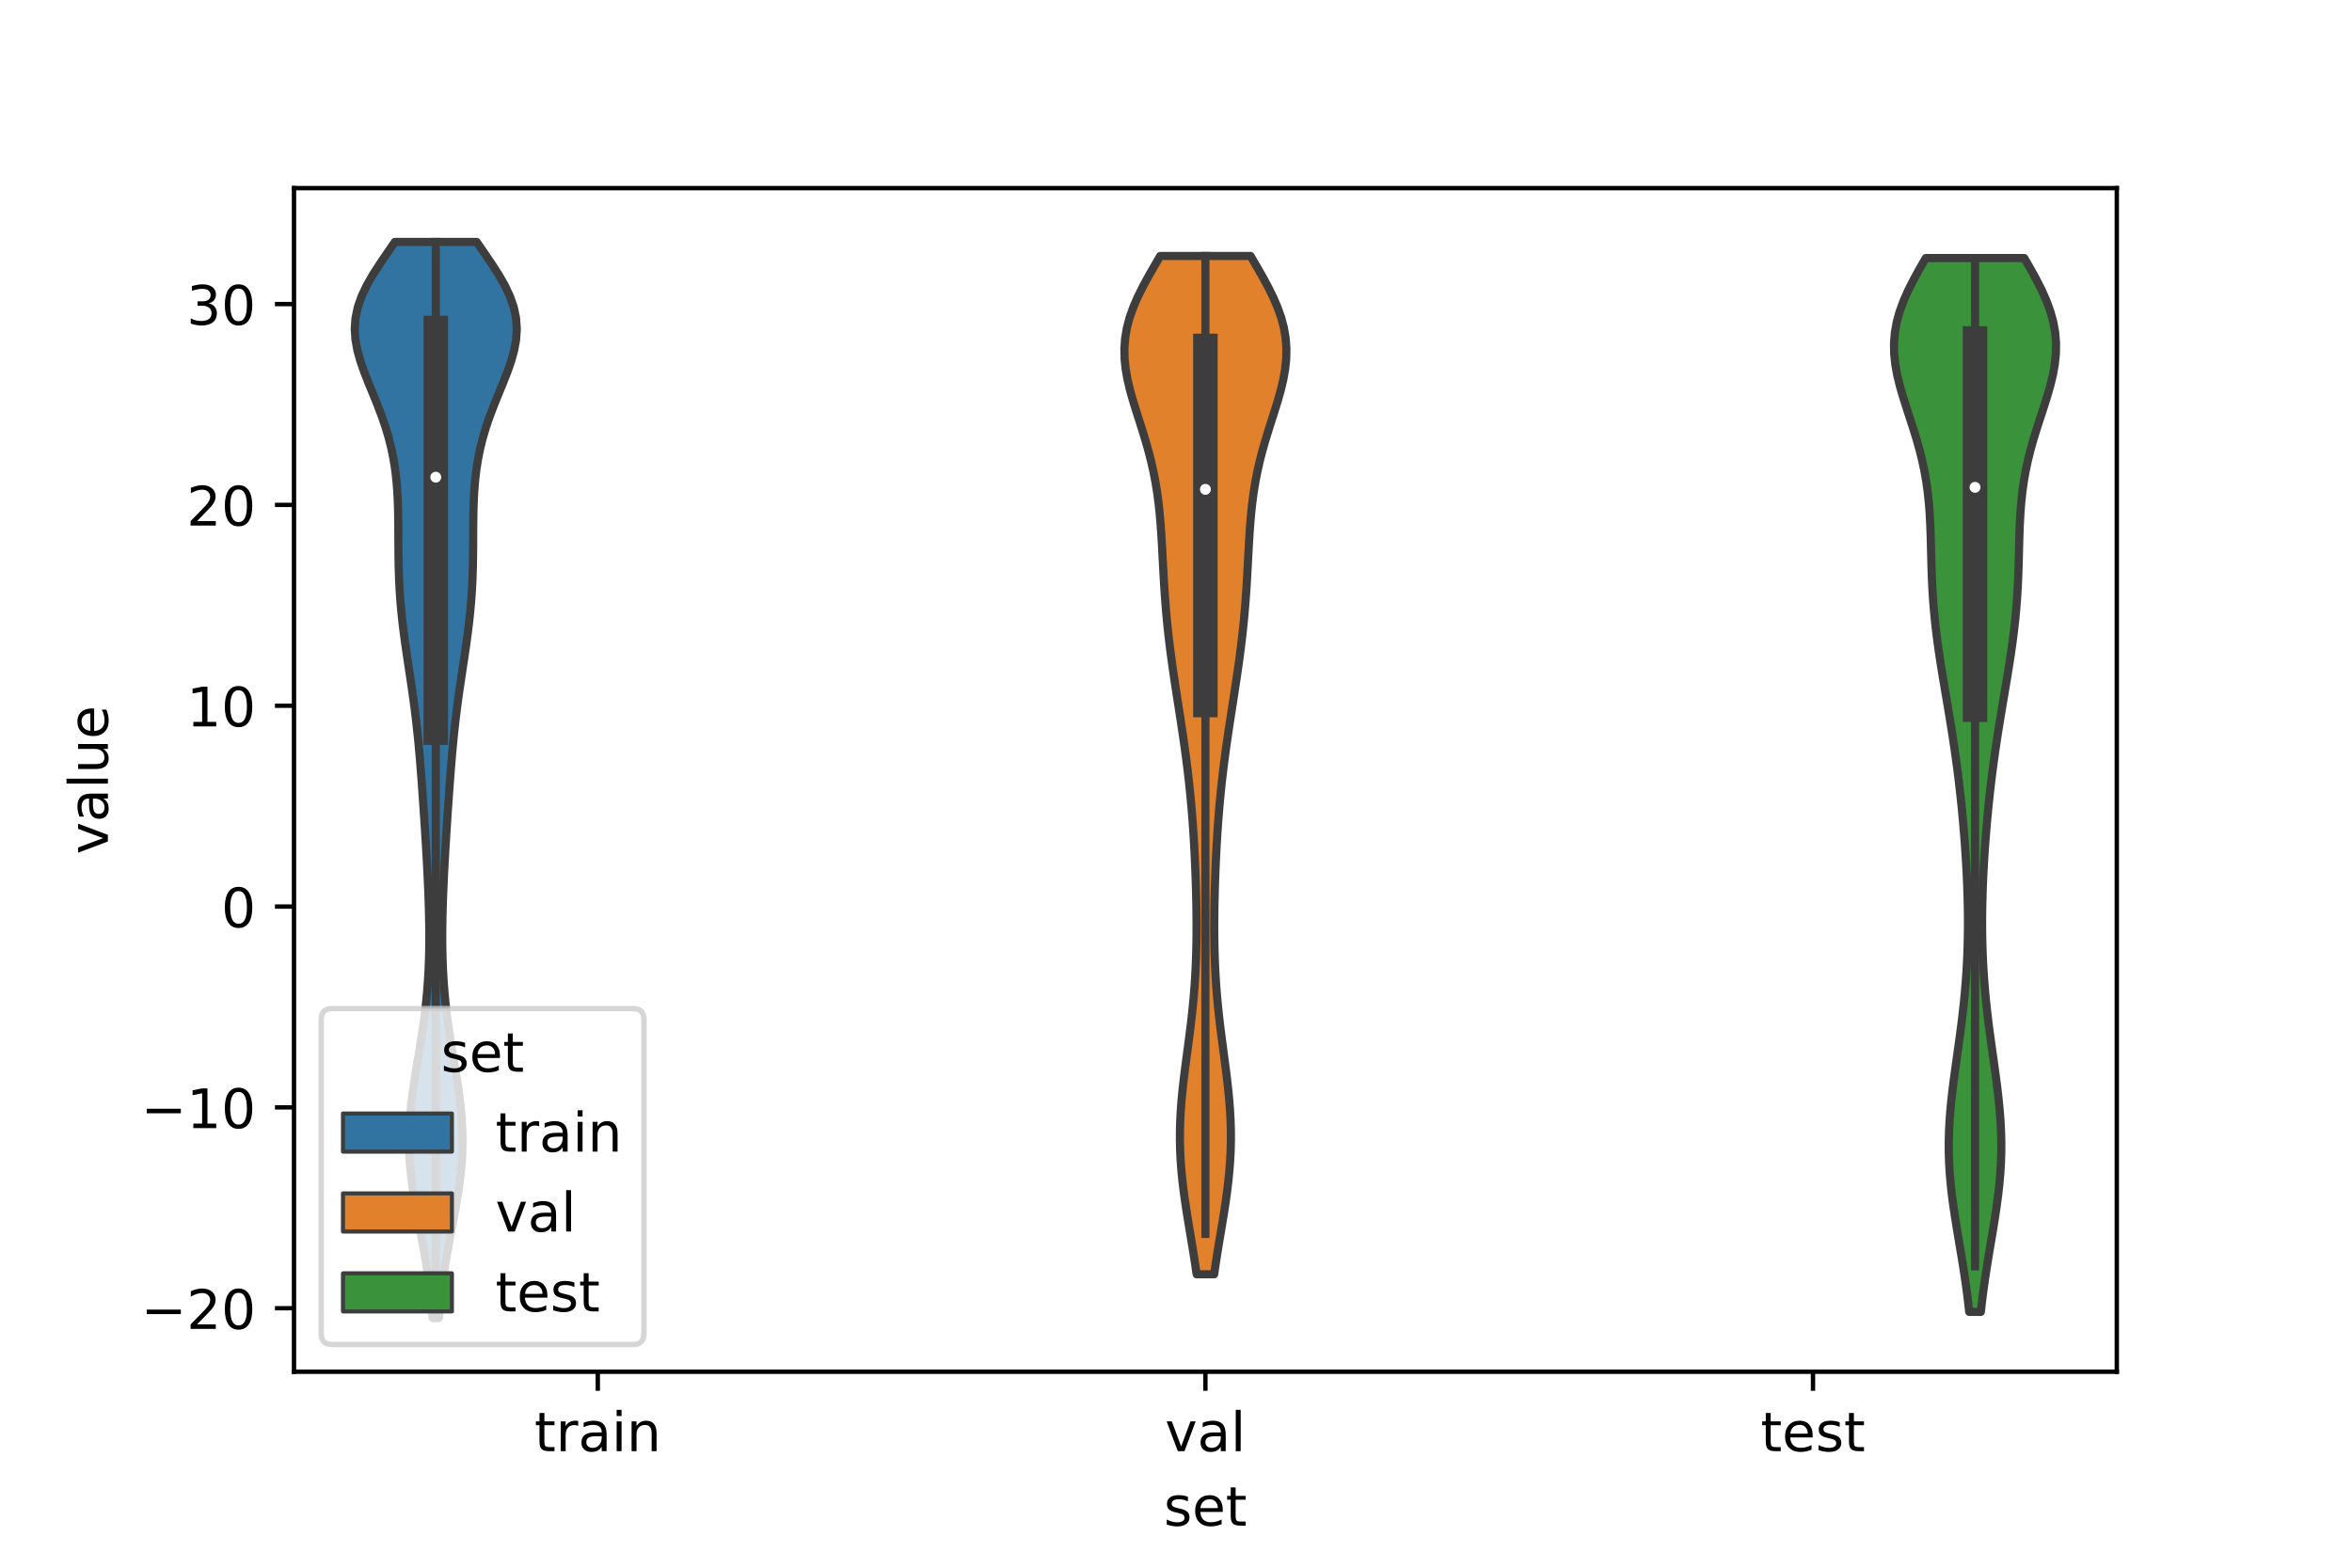 <?xml version="1.0" encoding="utf-8" standalone="no"?>
<!DOCTYPE svg PUBLIC "-//W3C//DTD SVG 1.1//EN"
  "http://www.w3.org/Graphics/SVG/1.1/DTD/svg11.dtd">
<!-- Created with matplotlib (https://matplotlib.org/) -->
<svg height="288pt" version="1.1" viewBox="0 0 432 288" width="432pt" xmlns="http://www.w3.org/2000/svg" xmlns:xlink="http://www.w3.org/1999/xlink">
 <defs>
  <style type="text/css">*{stroke-linecap:butt;stroke-linejoin:round;}</style>
 </defs>
 <g id="figure_1">
  <g id="patch_1">
   <path d="M 0 288 
L 432 288 
L 432 0 
L 0 0 
z
" style="fill:#ffffff;"/>
  </g>
  <g id="axes_1">
   <g id="patch_2">
    <path d="M 54 252 
L 388.8 252 
L 388.8 34.56 
L 54 34.56 
z
" style="fill:#ffffff;"/>
   </g>
   <g id="PolyCollection_1">
    <defs>
     <path d="M 80.619 -45.884 
L 79.461 -45.884 
L 79.292 -47.88 
L 79.088 -49.877 
L 78.849 -51.874 
L 78.575 -53.87 
L 78.266 -55.867 
L 77.927 -57.864 
L 77.565 -59.86 
L 77.188 -61.857 
L 76.808 -63.854 
L 76.437 -65.851 
L 76.09 -67.847 
L 75.778 -69.844 
L 75.517 -71.841 
L 75.315 -73.837 
L 75.182 -75.834 
L 75.123 -77.831 
L 75.139 -79.827 
L 75.228 -81.824 
L 75.384 -83.821 
L 75.6 -85.818 
L 75.864 -87.814 
L 76.164 -89.811 
L 76.487 -91.808 
L 76.82 -93.804 
L 77.151 -95.801 
L 77.468 -97.798 
L 77.762 -99.794 
L 78.026 -101.791 
L 78.256 -103.788 
L 78.447 -105.784 
L 78.6 -107.781 
L 78.715 -109.778 
L 78.793 -111.775 
L 78.838 -113.771 
L 78.853 -115.768 
L 78.842 -117.765 
L 78.808 -119.761 
L 78.755 -121.758 
L 78.685 -123.755 
L 78.602 -125.751 
L 78.507 -127.748 
L 78.402 -129.745 
L 78.289 -131.741 
L 78.17 -133.738 
L 78.045 -135.735 
L 77.915 -137.732 
L 77.781 -139.728 
L 77.643 -141.725 
L 77.5 -143.722 
L 77.351 -145.718 
L 77.193 -147.715 
L 77.024 -149.712 
L 76.839 -151.708 
L 76.637 -153.705 
L 76.414 -155.702 
L 76.171 -157.699 
L 75.906 -159.695 
L 75.624 -161.692 
L 75.329 -163.689 
L 75.028 -165.685 
L 74.728 -167.682 
L 74.438 -169.679 
L 74.167 -171.675 
L 73.923 -173.672 
L 73.71 -175.669 
L 73.535 -177.665 
L 73.398 -179.662 
L 73.298 -181.659 
L 73.232 -183.656 
L 73.194 -185.652 
L 73.177 -187.649 
L 73.168 -189.646 
L 73.158 -191.642 
L 73.133 -193.639 
L 73.078 -195.636 
L 72.98 -197.632 
L 72.824 -199.629 
L 72.597 -201.626 
L 72.286 -203.622 
L 71.883 -205.619 
L 71.382 -207.616 
L 70.784 -209.613 
L 70.095 -211.609 
L 69.333 -213.606 
L 68.524 -215.603 
L 67.703 -217.599 
L 66.916 -219.596 
L 66.215 -221.593 
L 65.655 -223.589 
L 65.289 -225.586 
L 65.16 -227.583 
L 65.3 -229.58 
L 65.723 -231.576 
L 66.42 -233.573 
L 67.364 -235.57 
L 68.509 -237.566 
L 69.795 -239.563 
L 71.156 -241.56 
L 72.526 -243.556 
L 87.554 -243.556 
L 87.554 -243.556 
L 88.924 -241.56 
L 90.285 -239.563 
L 91.571 -237.566 
L 92.716 -235.57 
L 93.66 -233.573 
L 94.357 -231.576 
L 94.78 -229.58 
L 94.92 -227.583 
L 94.791 -225.586 
L 94.425 -223.589 
L 93.865 -221.593 
L 93.164 -219.596 
L 92.377 -217.599 
L 91.556 -215.603 
L 90.747 -213.606 
L 89.985 -211.609 
L 89.296 -209.613 
L 88.698 -207.616 
L 88.197 -205.619 
L 87.794 -203.622 
L 87.483 -201.626 
L 87.256 -199.629 
L 87.1 -197.632 
L 87.002 -195.636 
L 86.947 -193.639 
L 86.922 -191.642 
L 86.912 -189.646 
L 86.903 -187.649 
L 86.886 -185.652 
L 86.848 -183.656 
L 86.782 -181.659 
L 86.682 -179.662 
L 86.545 -177.665 
L 86.37 -175.669 
L 86.157 -173.672 
L 85.913 -171.675 
L 85.642 -169.679 
L 85.352 -167.682 
L 85.052 -165.685 
L 84.751 -163.689 
L 84.456 -161.692 
L 84.174 -159.695 
L 83.909 -157.699 
L 83.666 -155.702 
L 83.443 -153.705 
L 83.241 -151.708 
L 83.056 -149.712 
L 82.887 -147.715 
L 82.729 -145.718 
L 82.58 -143.722 
L 82.437 -141.725 
L 82.299 -139.728 
L 82.165 -137.732 
L 82.035 -135.735 
L 81.91 -133.738 
L 81.791 -131.741 
L 81.678 -129.745 
L 81.573 -127.748 
L 81.478 -125.751 
L 81.395 -123.755 
L 81.325 -121.758 
L 81.272 -119.761 
L 81.238 -117.765 
L 81.227 -115.768 
L 81.242 -113.771 
L 81.287 -111.775 
L 81.365 -109.778 
L 81.48 -107.781 
L 81.633 -105.784 
L 81.824 -103.788 
L 82.054 -101.791 
L 82.318 -99.794 
L 82.612 -97.798 
L 82.929 -95.801 
L 83.26 -93.804 
L 83.593 -91.808 
L 83.916 -89.811 
L 84.216 -87.814 
L 84.48 -85.818 
L 84.696 -83.821 
L 84.852 -81.824 
L 84.941 -79.827 
L 84.957 -77.831 
L 84.898 -75.834 
L 84.765 -73.837 
L 84.563 -71.841 
L 84.302 -69.844 
L 83.99 -67.847 
L 83.643 -65.851 
L 83.272 -63.854 
L 82.892 -61.857 
L 82.515 -59.86 
L 82.153 -57.864 
L 81.814 -55.867 
L 81.505 -53.87 
L 81.231 -51.874 
L 80.992 -49.877 
L 80.788 -47.88 
L 80.619 -45.884 
z
" id="m3b62fb6384" style="stroke:#3d3d3d;stroke-width:1.5;"/>
    </defs>
    <g clip-path="url(#p56da2099dc)">
     <use style="fill:#3274a1;stroke:#3d3d3d;stroke-width:1.5;" x="0" xlink:href="#m3b62fb6384" y="288"/>
    </g>
   </g>
   <g id="PolyCollection_2">
    <defs>
     <path d="M 223.006 -53.899 
L 219.794 -53.899 
L 219.517 -55.789 
L 219.222 -57.678 
L 218.914 -59.568 
L 218.599 -61.457 
L 218.285 -63.347 
L 217.979 -65.237 
L 217.691 -67.126 
L 217.427 -69.016 
L 217.197 -70.906 
L 217.006 -72.795 
L 216.86 -74.685 
L 216.763 -76.575 
L 216.717 -78.464 
L 216.724 -80.354 
L 216.781 -82.244 
L 216.885 -84.133 
L 217.033 -86.023 
L 217.217 -87.913 
L 217.43 -89.802 
L 217.664 -91.692 
L 217.912 -93.581 
L 218.164 -95.471 
L 218.414 -97.361 
L 218.653 -99.25 
L 218.876 -101.14 
L 219.078 -103.03 
L 219.255 -104.919 
L 219.406 -106.809 
L 219.53 -108.699 
L 219.627 -110.588 
L 219.697 -112.478 
L 219.744 -114.368 
L 219.769 -116.257 
L 219.774 -118.147 
L 219.762 -120.036 
L 219.734 -121.926 
L 219.693 -123.816 
L 219.639 -125.705 
L 219.573 -127.595 
L 219.495 -129.485 
L 219.405 -131.374 
L 219.302 -133.264 
L 219.185 -135.154 
L 219.053 -137.043 
L 218.905 -138.933 
L 218.74 -140.823 
L 218.556 -142.712 
L 218.355 -144.602 
L 218.136 -146.492 
L 217.899 -148.381 
L 217.647 -150.271 
L 217.38 -152.16 
L 217.102 -154.05 
L 216.815 -155.94 
L 216.523 -157.829 
L 216.229 -159.719 
L 215.938 -161.609 
L 215.653 -163.498 
L 215.378 -165.388 
L 215.117 -167.278 
L 214.872 -169.167 
L 214.646 -171.057 
L 214.441 -172.947 
L 214.256 -174.836 
L 214.093 -176.726 
L 213.95 -178.616 
L 213.824 -180.505 
L 213.713 -182.395 
L 213.61 -184.284 
L 213.511 -186.174 
L 213.408 -188.064 
L 213.293 -189.953 
L 213.158 -191.843 
L 212.993 -193.733 
L 212.79 -195.622 
L 212.539 -197.512 
L 212.234 -199.402 
L 211.87 -201.291 
L 211.446 -203.181 
L 210.962 -205.071 
L 210.426 -206.96 
L 209.85 -208.85 
L 209.249 -210.739 
L 208.645 -212.629 
L 208.065 -214.519 
L 207.536 -216.408 
L 207.09 -218.298 
L 206.754 -220.188 
L 206.557 -222.077 
L 206.52 -223.967 
L 206.658 -225.857 
L 206.977 -227.746 
L 207.475 -229.636 
L 208.142 -231.526 
L 208.957 -233.415 
L 209.893 -235.305 
L 210.919 -237.195 
L 212 -239.084 
L 213.102 -240.974 
L 229.698 -240.974 
L 229.698 -240.974 
L 230.8 -239.084 
L 231.881 -237.195 
L 232.907 -235.305 
L 233.843 -233.415 
L 234.658 -231.526 
L 235.325 -229.636 
L 235.823 -227.746 
L 236.142 -225.857 
L 236.28 -223.967 
L 236.243 -222.077 
L 236.046 -220.188 
L 235.71 -218.298 
L 235.264 -216.408 
L 234.735 -214.519 
L 234.155 -212.629 
L 233.551 -210.739 
L 232.95 -208.85 
L 232.374 -206.96 
L 231.838 -205.071 
L 231.354 -203.181 
L 230.93 -201.291 
L 230.566 -199.402 
L 230.261 -197.512 
L 230.01 -195.622 
L 229.807 -193.733 
L 229.642 -191.843 
L 229.507 -189.953 
L 229.392 -188.064 
L 229.289 -186.174 
L 229.19 -184.284 
L 229.087 -182.395 
L 228.976 -180.505 
L 228.85 -178.616 
L 228.707 -176.726 
L 228.544 -174.836 
L 228.359 -172.947 
L 228.154 -171.057 
L 227.928 -169.167 
L 227.683 -167.278 
L 227.422 -165.388 
L 227.147 -163.498 
L 226.862 -161.609 
L 226.571 -159.719 
L 226.277 -157.829 
L 225.985 -155.94 
L 225.698 -154.05 
L 225.42 -152.16 
L 225.153 -150.271 
L 224.901 -148.381 
L 224.664 -146.492 
L 224.445 -144.602 
L 224.244 -142.712 
L 224.06 -140.823 
L 223.895 -138.933 
L 223.747 -137.043 
L 223.615 -135.154 
L 223.498 -133.264 
L 223.395 -131.374 
L 223.305 -129.485 
L 223.227 -127.595 
L 223.161 -125.705 
L 223.107 -123.816 
L 223.066 -121.926 
L 223.038 -120.036 
L 223.026 -118.147 
L 223.031 -116.257 
L 223.056 -114.368 
L 223.103 -112.478 
L 223.173 -110.588 
L 223.27 -108.699 
L 223.394 -106.809 
L 223.545 -104.919 
L 223.722 -103.03 
L 223.924 -101.14 
L 224.147 -99.25 
L 224.386 -97.361 
L 224.636 -95.471 
L 224.888 -93.581 
L 225.136 -91.692 
L 225.37 -89.802 
L 225.583 -87.913 
L 225.767 -86.023 
L 225.915 -84.133 
L 226.019 -82.244 
L 226.076 -80.354 
L 226.083 -78.464 
L 226.037 -76.575 
L 225.94 -74.685 
L 225.794 -72.795 
L 225.603 -70.906 
L 225.373 -69.016 
L 225.109 -67.126 
L 224.821 -65.237 
L 224.515 -63.347 
L 224.201 -61.457 
L 223.886 -59.568 
L 223.578 -57.678 
L 223.283 -55.789 
L 223.006 -53.899 
z
" id="m2ec5eef37c" style="stroke:#3d3d3d;stroke-width:1.5;"/>
    </defs>
    <g clip-path="url(#p56da2099dc)">
     <use style="fill:#e1812c;stroke:#3d3d3d;stroke-width:1.5;" x="0" xlink:href="#m2ec5eef37c" y="288"/>
    </g>
   </g>
   <g id="PolyCollection_3">
    <defs>
     <path d="M 363.825 -46.994 
L 361.695 -46.994 
L 361.474 -48.949 
L 361.226 -50.905 
L 360.952 -52.86 
L 360.657 -54.816 
L 360.344 -56.772 
L 360.019 -58.727 
L 359.69 -60.683 
L 359.365 -62.638 
L 359.053 -64.594 
L 358.764 -66.549 
L 358.506 -68.505 
L 358.288 -70.46 
L 358.118 -72.416 
L 358 -74.372 
L 357.938 -76.327 
L 357.933 -78.283 
L 357.984 -80.238 
L 358.088 -82.194 
L 358.239 -84.149 
L 358.432 -86.105 
L 358.657 -88.06 
L 358.908 -90.016 
L 359.174 -91.972 
L 359.449 -93.927 
L 359.724 -95.883 
L 359.991 -97.838 
L 360.247 -99.794 
L 360.484 -101.749 
L 360.699 -103.705 
L 360.89 -105.66 
L 361.055 -107.616 
L 361.191 -109.571 
L 361.3 -111.527 
L 361.38 -113.483 
L 361.433 -115.438 
L 361.459 -117.394 
L 361.46 -119.349 
L 361.437 -121.305 
L 361.392 -123.26 
L 361.327 -125.216 
L 361.242 -127.171 
L 361.139 -129.127 
L 361.02 -131.083 
L 360.885 -133.038 
L 360.734 -134.994 
L 360.567 -136.949 
L 360.386 -138.905 
L 360.188 -140.86 
L 359.975 -142.816 
L 359.746 -144.771 
L 359.5 -146.727 
L 359.237 -148.683 
L 358.958 -150.638 
L 358.665 -152.594 
L 358.358 -154.549 
L 358.04 -156.505 
L 357.714 -158.46 
L 357.384 -160.416 
L 357.055 -162.371 
L 356.731 -164.327 
L 356.419 -166.283 
L 356.122 -168.238 
L 355.847 -170.194 
L 355.599 -172.149 
L 355.381 -174.105 
L 355.195 -176.06 
L 355.043 -178.016 
L 354.923 -179.971 
L 354.831 -181.927 
L 354.762 -183.883 
L 354.709 -185.838 
L 354.661 -187.794 
L 354.606 -189.749 
L 354.533 -191.705 
L 354.428 -193.66 
L 354.279 -195.616 
L 354.074 -197.571 
L 353.804 -199.527 
L 353.462 -201.482 
L 353.045 -203.438 
L 352.557 -205.394 
L 352.005 -207.349 
L 351.402 -209.305 
L 350.768 -211.26 
L 350.127 -213.216 
L 349.508 -215.171 
L 348.944 -217.127 
L 348.469 -219.082 
L 348.115 -221.038 
L 347.911 -222.994 
L 347.88 -224.949 
L 348.038 -226.905 
L 348.39 -228.86 
L 348.932 -230.816 
L 349.65 -232.771 
L 350.521 -234.727 
L 351.513 -236.682 
L 352.591 -238.638 
L 353.717 -240.594 
L 371.803 -240.594 
L 371.803 -240.594 
L 372.929 -238.638 
L 374.007 -236.682 
L 374.999 -234.727 
L 375.87 -232.771 
L 376.588 -230.816 
L 377.13 -228.86 
L 377.482 -226.905 
L 377.64 -224.949 
L 377.609 -222.994 
L 377.405 -221.038 
L 377.051 -219.082 
L 376.576 -217.127 
L 376.012 -215.171 
L 375.393 -213.216 
L 374.752 -211.26 
L 374.118 -209.305 
L 373.515 -207.349 
L 372.963 -205.394 
L 372.475 -203.438 
L 372.058 -201.482 
L 371.716 -199.527 
L 371.446 -197.571 
L 371.241 -195.616 
L 371.092 -193.66 
L 370.987 -191.705 
L 370.914 -189.749 
L 370.859 -187.794 
L 370.811 -185.838 
L 370.758 -183.883 
L 370.689 -181.927 
L 370.597 -179.971 
L 370.477 -178.016 
L 370.325 -176.06 
L 370.139 -174.105 
L 369.921 -172.149 
L 369.673 -170.194 
L 369.398 -168.238 
L 369.101 -166.283 
L 368.789 -164.327 
L 368.465 -162.371 
L 368.136 -160.416 
L 367.806 -158.46 
L 367.48 -156.505 
L 367.162 -154.549 
L 366.855 -152.594 
L 366.562 -150.638 
L 366.283 -148.683 
L 366.02 -146.727 
L 365.774 -144.771 
L 365.545 -142.816 
L 365.332 -140.86 
L 365.134 -138.905 
L 364.953 -136.949 
L 364.786 -134.994 
L 364.635 -133.038 
L 364.5 -131.083 
L 364.381 -129.127 
L 364.278 -127.171 
L 364.193 -125.216 
L 364.128 -123.26 
L 364.083 -121.305 
L 364.06 -119.349 
L 364.061 -117.394 
L 364.087 -115.438 
L 364.14 -113.483 
L 364.22 -111.527 
L 364.329 -109.571 
L 364.465 -107.616 
L 364.63 -105.66 
L 364.821 -103.705 
L 365.036 -101.749 
L 365.273 -99.794 
L 365.529 -97.838 
L 365.796 -95.883 
L 366.071 -93.927 
L 366.346 -91.972 
L 366.612 -90.016 
L 366.863 -88.06 
L 367.088 -86.105 
L 367.281 -84.149 
L 367.432 -82.194 
L 367.536 -80.238 
L 367.587 -78.283 
L 367.582 -76.327 
L 367.52 -74.372 
L 367.402 -72.416 
L 367.232 -70.46 
L 367.014 -68.505 
L 366.756 -66.549 
L 366.467 -64.594 
L 366.155 -62.638 
L 365.83 -60.683 
L 365.501 -58.727 
L 365.176 -56.772 
L 364.863 -54.816 
L 364.568 -52.86 
L 364.294 -50.905 
L 364.046 -48.949 
L 363.825 -46.994 
z
" id="m575a843bfc" style="stroke:#3d3d3d;stroke-width:1.5;"/>
    </defs>
    <g clip-path="url(#p56da2099dc)">
     <use style="fill:#3a923a;stroke:#3d3d3d;stroke-width:1.5;" x="0" xlink:href="#m575a843bfc" y="288"/>
    </g>
   </g>
   <g id="patch_3">
    <path clip-path="url(#p56da2099dc)" d="M 109.8 166.544 
L 109.8 166.544 
L 109.8 166.544 
L 109.8 166.544 
z
" style="fill:#3274a1;stroke:#3d3d3d;stroke-linejoin:miter;stroke-width:0.75;"/>
   </g>
   <g id="patch_4">
    <path clip-path="url(#p56da2099dc)" d="M 109.8 166.544 
L 109.8 166.544 
L 109.8 166.544 
L 109.8 166.544 
z
" style="fill:#e1812c;stroke:#3d3d3d;stroke-linejoin:miter;stroke-width:0.75;"/>
   </g>
   <g id="patch_5">
    <path clip-path="url(#p56da2099dc)" d="M 109.8 166.544 
L 109.8 166.544 
L 109.8 166.544 
L 109.8 166.544 
z
" style="fill:#3a923a;stroke:#3d3d3d;stroke-linejoin:miter;stroke-width:0.75;"/>
   </g>
   <g id="matplotlib.axis_1">
    <g id="xtick_1">
     <g id="line2d_1">
      <defs>
       <path d="M 0 0 
L 0 3.5 
" id="m422e60fed5" style="stroke:#000000;stroke-width:0.8;"/>
      </defs>
      <g>
       <use style="stroke:#000000;stroke-width:0.8;" x="109.8" xlink:href="#m422e60fed5" y="252"/>
      </g>
     </g>
     <g id="text_1">
      <!-- train -->
      <g transform="translate(98.162 266.598)scale(0.1 -0.1)">
       <defs>
        <path d="M 18.312 70.219 
L 18.312 54.688 
L 36.812 54.688 
L 36.812 47.703 
L 18.312 47.703 
L 18.312 18.016 
Q 18.312 11.328 20.141 9.422 
Q 21.969 7.516 27.594 7.516 
L 36.812 7.516 
L 36.812 0 
L 27.594 0 
Q 17.188 0 13.234 3.875 
Q 9.281 7.766 9.281 18.016 
L 9.281 47.703 
L 2.688 47.703 
L 2.688 54.688 
L 9.281 54.688 
L 9.281 70.219 
z
" id="DejaVuSans-116"/>
        <path d="M 41.109 46.297 
Q 39.594 47.172 37.812 47.578 
Q 36.031 48 33.891 48 
Q 26.266 48 22.188 43.047 
Q 18.109 38.094 18.109 28.812 
L 18.109 0 
L 9.078 0 
L 9.078 54.688 
L 18.109 54.688 
L 18.109 46.188 
Q 20.953 51.172 25.484 53.578 
Q 30.031 56 36.531 56 
Q 37.453 56 38.578 55.875 
Q 39.703 55.766 41.062 55.516 
z
" id="DejaVuSans-114"/>
        <path d="M 34.281 27.484 
Q 23.391 27.484 19.188 25 
Q 14.984 22.516 14.984 16.5 
Q 14.984 11.719 18.141 8.906 
Q 21.297 6.109 26.703 6.109 
Q 34.188 6.109 38.703 11.406 
Q 43.219 16.703 43.219 25.484 
L 43.219 27.484 
z
M 52.203 31.203 
L 52.203 0 
L 43.219 0 
L 43.219 8.297 
Q 40.141 3.328 35.547 0.953 
Q 30.953 -1.422 24.312 -1.422 
Q 15.922 -1.422 10.953 3.297 
Q 6 8.016 6 15.922 
Q 6 25.141 12.172 29.828 
Q 18.359 34.516 30.609 34.516 
L 43.219 34.516 
L 43.219 35.406 
Q 43.219 41.609 39.141 45 
Q 35.062 48.391 27.688 48.391 
Q 23 48.391 18.547 47.266 
Q 14.109 46.141 10.016 43.891 
L 10.016 52.203 
Q 14.938 54.109 19.578 55.047 
Q 24.219 56 28.609 56 
Q 40.484 56 46.344 49.844 
Q 52.203 43.703 52.203 31.203 
z
" id="DejaVuSans-97"/>
        <path d="M 9.422 54.688 
L 18.406 54.688 
L 18.406 0 
L 9.422 0 
z
M 9.422 75.984 
L 18.406 75.984 
L 18.406 64.594 
L 9.422 64.594 
z
" id="DejaVuSans-105"/>
        <path d="M 54.891 33.016 
L 54.891 0 
L 45.906 0 
L 45.906 32.719 
Q 45.906 40.484 42.875 44.328 
Q 39.844 48.188 33.797 48.188 
Q 26.516 48.188 22.312 43.547 
Q 18.109 38.922 18.109 30.906 
L 18.109 0 
L 9.078 0 
L 9.078 54.688 
L 18.109 54.688 
L 18.109 46.188 
Q 21.344 51.125 25.703 53.562 
Q 30.078 56 35.797 56 
Q 45.219 56 50.047 50.172 
Q 54.891 44.344 54.891 33.016 
z
" id="DejaVuSans-110"/>
       </defs>
       <use xlink:href="#DejaVuSans-116"/>
       <use x="39.209" xlink:href="#DejaVuSans-114"/>
       <use x="80.322" xlink:href="#DejaVuSans-97"/>
       <use x="141.602" xlink:href="#DejaVuSans-105"/>
       <use x="169.385" xlink:href="#DejaVuSans-110"/>
      </g>
     </g>
    </g>
    <g id="xtick_2">
     <g id="line2d_2">
      <g>
       <use style="stroke:#000000;stroke-width:0.8;" x="221.4" xlink:href="#m422e60fed5" y="252"/>
      </g>
     </g>
     <g id="text_2">
      <!-- val -->
      <g transform="translate(213.988 266.598)scale(0.1 -0.1)">
       <defs>
        <path d="M 2.984 54.688 
L 12.5 54.688 
L 29.594 8.797 
L 46.688 54.688 
L 56.203 54.688 
L 35.688 0 
L 23.484 0 
z
" id="DejaVuSans-118"/>
        <path d="M 9.422 75.984 
L 18.406 75.984 
L 18.406 0 
L 9.422 0 
z
" id="DejaVuSans-108"/>
       </defs>
       <use xlink:href="#DejaVuSans-118"/>
       <use x="59.18" xlink:href="#DejaVuSans-97"/>
       <use x="120.459" xlink:href="#DejaVuSans-108"/>
      </g>
     </g>
    </g>
    <g id="xtick_3">
     <g id="line2d_3">
      <g>
       <use style="stroke:#000000;stroke-width:0.8;" x="333" xlink:href="#m422e60fed5" y="252"/>
      </g>
     </g>
     <g id="text_3">
      <!-- test -->
      <g transform="translate(323.398 266.598)scale(0.1 -0.1)">
       <defs>
        <path d="M 56.203 29.594 
L 56.203 25.203 
L 14.891 25.203 
Q 15.484 15.922 20.484 11.062 
Q 25.484 6.203 34.422 6.203 
Q 39.594 6.203 44.453 7.469 
Q 49.312 8.734 54.109 11.281 
L 54.109 2.781 
Q 49.266 0.734 44.188 -0.344 
Q 39.109 -1.422 33.891 -1.422 
Q 20.797 -1.422 13.156 6.188 
Q 5.516 13.812 5.516 26.812 
Q 5.516 40.234 12.766 48.109 
Q 20.016 56 32.328 56 
Q 43.359 56 49.781 48.891 
Q 56.203 41.797 56.203 29.594 
z
M 47.219 32.234 
Q 47.125 39.594 43.094 43.984 
Q 39.062 48.391 32.422 48.391 
Q 24.906 48.391 20.391 44.141 
Q 15.875 39.891 15.188 32.172 
z
" id="DejaVuSans-101"/>
        <path d="M 44.281 53.078 
L 44.281 44.578 
Q 40.484 46.531 36.375 47.5 
Q 32.281 48.484 27.875 48.484 
Q 21.188 48.484 17.844 46.438 
Q 14.5 44.391 14.5 40.281 
Q 14.5 37.156 16.891 35.375 
Q 19.281 33.594 26.516 31.984 
L 29.594 31.297 
Q 39.156 29.25 43.188 25.516 
Q 47.219 21.781 47.219 15.094 
Q 47.219 7.469 41.188 3.016 
Q 35.156 -1.422 24.609 -1.422 
Q 20.219 -1.422 15.453 -0.562 
Q 10.688 0.297 5.422 2 
L 5.422 11.281 
Q 10.406 8.688 15.234 7.391 
Q 20.062 6.109 24.812 6.109 
Q 31.156 6.109 34.562 8.281 
Q 37.984 10.453 37.984 14.406 
Q 37.984 18.062 35.516 20.016 
Q 33.062 21.969 24.703 23.781 
L 21.578 24.516 
Q 13.234 26.266 9.516 29.906 
Q 5.812 33.547 5.812 39.891 
Q 5.812 47.609 11.281 51.797 
Q 16.75 56 26.812 56 
Q 31.781 56 36.172 55.266 
Q 40.578 54.547 44.281 53.078 
z
" id="DejaVuSans-115"/>
       </defs>
       <use xlink:href="#DejaVuSans-116"/>
       <use x="39.209" xlink:href="#DejaVuSans-101"/>
       <use x="100.732" xlink:href="#DejaVuSans-115"/>
       <use x="152.832" xlink:href="#DejaVuSans-116"/>
      </g>
     </g>
    </g>
    <g id="text_4">
     <!-- set -->
     <g transform="translate(213.759 280.277)scale(0.1 -0.1)">
      <use xlink:href="#DejaVuSans-115"/>
      <use x="52.1" xlink:href="#DejaVuSans-101"/>
      <use x="113.623" xlink:href="#DejaVuSans-116"/>
     </g>
    </g>
   </g>
   <g id="matplotlib.axis_2">
    <g id="ytick_1">
     <g id="line2d_4">
      <defs>
       <path d="M 0 0 
L -3.5 0 
" id="m6b3683bdfc" style="stroke:#000000;stroke-width:0.8;"/>
      </defs>
      <g>
       <use style="stroke:#000000;stroke-width:0.8;" x="54" xlink:href="#m6b3683bdfc" y="240.335"/>
      </g>
     </g>
     <g id="text_5">
      <!-- −20 -->
      <g transform="translate(25.895 244.134)scale(0.1 -0.1)">
       <defs>
        <path d="M 10.594 35.5 
L 73.188 35.5 
L 73.188 27.203 
L 10.594 27.203 
z
" id="DejaVuSans-8722"/>
        <path d="M 19.188 8.297 
L 53.609 8.297 
L 53.609 0 
L 7.328 0 
L 7.328 8.297 
Q 12.938 14.109 22.625 23.891 
Q 32.328 33.688 34.812 36.531 
Q 39.547 41.844 41.422 45.531 
Q 43.312 49.219 43.312 52.781 
Q 43.312 58.594 39.234 62.25 
Q 35.156 65.922 28.609 65.922 
Q 23.969 65.922 18.812 64.312 
Q 13.672 62.703 7.812 59.422 
L 7.812 69.391 
Q 13.766 71.781 18.938 73 
Q 24.125 74.219 28.422 74.219 
Q 39.75 74.219 46.484 68.547 
Q 53.219 62.891 53.219 53.422 
Q 53.219 48.922 51.531 44.891 
Q 49.859 40.875 45.406 35.406 
Q 44.188 33.984 37.641 27.219 
Q 31.109 20.453 19.188 8.297 
z
" id="DejaVuSans-50"/>
        <path d="M 31.781 66.406 
Q 24.172 66.406 20.328 58.906 
Q 16.5 51.422 16.5 36.375 
Q 16.5 21.391 20.328 13.891 
Q 24.172 6.391 31.781 6.391 
Q 39.453 6.391 43.281 13.891 
Q 47.125 21.391 47.125 36.375 
Q 47.125 51.422 43.281 58.906 
Q 39.453 66.406 31.781 66.406 
z
M 31.781 74.219 
Q 44.047 74.219 50.516 64.516 
Q 56.984 54.828 56.984 36.375 
Q 56.984 17.969 50.516 8.266 
Q 44.047 -1.422 31.781 -1.422 
Q 19.531 -1.422 13.062 8.266 
Q 6.594 17.969 6.594 36.375 
Q 6.594 54.828 13.062 64.516 
Q 19.531 74.219 31.781 74.219 
z
" id="DejaVuSans-48"/>
       </defs>
       <use xlink:href="#DejaVuSans-8722"/>
       <use x="83.789" xlink:href="#DejaVuSans-50"/>
       <use x="147.412" xlink:href="#DejaVuSans-48"/>
      </g>
     </g>
    </g>
    <g id="ytick_2">
     <g id="line2d_5">
      <g>
       <use style="stroke:#000000;stroke-width:0.8;" x="54" xlink:href="#m6b3683bdfc" y="203.439"/>
      </g>
     </g>
     <g id="text_6">
      <!-- −10 -->
      <g transform="translate(25.895 207.239)scale(0.1 -0.1)">
       <defs>
        <path d="M 12.406 8.297 
L 28.516 8.297 
L 28.516 63.922 
L 10.984 60.406 
L 10.984 69.391 
L 28.422 72.906 
L 38.281 72.906 
L 38.281 8.297 
L 54.391 8.297 
L 54.391 0 
L 12.406 0 
z
" id="DejaVuSans-49"/>
       </defs>
       <use xlink:href="#DejaVuSans-8722"/>
       <use x="83.789" xlink:href="#DejaVuSans-49"/>
       <use x="147.412" xlink:href="#DejaVuSans-48"/>
      </g>
     </g>
    </g>
    <g id="ytick_3">
     <g id="line2d_6">
      <g>
       <use style="stroke:#000000;stroke-width:0.8;" x="54" xlink:href="#m6b3683bdfc" y="166.544"/>
      </g>
     </g>
     <g id="text_7">
      <!-- 0 -->
      <g transform="translate(40.638 170.343)scale(0.1 -0.1)">
       <use xlink:href="#DejaVuSans-48"/>
      </g>
     </g>
    </g>
    <g id="ytick_4">
     <g id="line2d_7">
      <g>
       <use style="stroke:#000000;stroke-width:0.8;" x="54" xlink:href="#m6b3683bdfc" y="129.649"/>
      </g>
     </g>
     <g id="text_8">
      <!-- 10 -->
      <g transform="translate(34.275 133.448)scale(0.1 -0.1)">
       <use xlink:href="#DejaVuSans-49"/>
       <use x="63.623" xlink:href="#DejaVuSans-48"/>
      </g>
     </g>
    </g>
    <g id="ytick_5">
     <g id="line2d_8">
      <g>
       <use style="stroke:#000000;stroke-width:0.8;" x="54" xlink:href="#m6b3683bdfc" y="92.753"/>
      </g>
     </g>
     <g id="text_9">
      <!-- 20 -->
      <g transform="translate(34.275 96.553)scale(0.1 -0.1)">
       <use xlink:href="#DejaVuSans-50"/>
       <use x="63.623" xlink:href="#DejaVuSans-48"/>
      </g>
     </g>
    </g>
    <g id="ytick_6">
     <g id="line2d_9">
      <g>
       <use style="stroke:#000000;stroke-width:0.8;" x="54" xlink:href="#m6b3683bdfc" y="55.858"/>
      </g>
     </g>
     <g id="text_10">
      <!-- 30 -->
      <g transform="translate(34.275 59.657)scale(0.1 -0.1)">
       <defs>
        <path d="M 40.578 39.312 
Q 47.656 37.797 51.625 33 
Q 55.609 28.219 55.609 21.188 
Q 55.609 10.406 48.188 4.484 
Q 40.766 -1.422 27.094 -1.422 
Q 22.516 -1.422 17.656 -0.516 
Q 12.797 0.391 7.625 2.203 
L 7.625 11.719 
Q 11.719 9.328 16.594 8.109 
Q 21.484 6.891 26.812 6.891 
Q 36.078 6.891 40.938 10.547 
Q 45.797 14.203 45.797 21.188 
Q 45.797 27.641 41.281 31.266 
Q 36.766 34.906 28.719 34.906 
L 20.219 34.906 
L 20.219 43.016 
L 29.109 43.016 
Q 36.375 43.016 40.234 45.922 
Q 44.094 48.828 44.094 54.297 
Q 44.094 59.906 40.109 62.906 
Q 36.141 65.922 28.719 65.922 
Q 24.656 65.922 20.016 65.031 
Q 15.375 64.156 9.812 62.312 
L 9.812 71.094 
Q 15.438 72.656 20.344 73.438 
Q 25.25 74.219 29.594 74.219 
Q 40.828 74.219 47.359 69.109 
Q 53.906 64.016 53.906 55.328 
Q 53.906 49.266 50.438 45.094 
Q 46.969 40.922 40.578 39.312 
z
" id="DejaVuSans-51"/>
       </defs>
       <use xlink:href="#DejaVuSans-51"/>
       <use x="63.623" xlink:href="#DejaVuSans-48"/>
      </g>
     </g>
    </g>
    <g id="text_11">
     <!-- value -->
     <g transform="translate(19.816 156.938)rotate(-90)scale(0.1 -0.1)">
      <defs>
       <path d="M 8.5 21.578 
L 8.5 54.688 
L 17.484 54.688 
L 17.484 21.922 
Q 17.484 14.156 20.5 10.266 
Q 23.531 6.391 29.594 6.391 
Q 36.859 6.391 41.078 11.031 
Q 45.312 15.672 45.312 23.688 
L 45.312 54.688 
L 54.297 54.688 
L 54.297 0 
L 45.312 0 
L 45.312 8.406 
Q 42.047 3.422 37.719 1 
Q 33.406 -1.422 27.688 -1.422 
Q 18.266 -1.422 13.375 4.438 
Q 8.5 10.297 8.5 21.578 
z
M 31.109 56 
z
" id="DejaVuSans-117"/>
      </defs>
      <use xlink:href="#DejaVuSans-118"/>
      <use x="59.18" xlink:href="#DejaVuSans-97"/>
      <use x="120.459" xlink:href="#DejaVuSans-108"/>
      <use x="148.242" xlink:href="#DejaVuSans-117"/>
      <use x="211.621" xlink:href="#DejaVuSans-101"/>
     </g>
    </g>
   </g>
   <g id="line2d_10">
    <path clip-path="url(#p56da2099dc)" d="M 80.04 242.116 
L 80.04 44.444 
" style="fill:none;stroke:#3d3d3d;stroke-linecap:square;stroke-width:1.5;"/>
   </g>
   <g id="line2d_11">
    <path clip-path="url(#p56da2099dc)" d="M 80.04 134.592 
L 80.04 60.253 
" style="fill:none;stroke:#3d3d3d;stroke-linecap:square;stroke-width:4.5;"/>
   </g>
   <g id="line2d_12">
    <path clip-path="url(#p56da2099dc)" d="M 221.4 226.68 
L 221.4 47.026 
" style="fill:none;stroke:#3d3d3d;stroke-linecap:square;stroke-width:1.5;"/>
   </g>
   <g id="line2d_13">
    <path clip-path="url(#p56da2099dc)" d="M 221.4 129.52 
L 221.4 63.548 
" style="fill:none;stroke:#3d3d3d;stroke-linecap:square;stroke-width:4.5;"/>
   </g>
   <g id="line2d_14">
    <path clip-path="url(#p56da2099dc)" d="M 362.76 232.635 
L 362.76 47.406 
" style="fill:none;stroke:#3d3d3d;stroke-linecap:square;stroke-width:1.5;"/>
   </g>
   <g id="line2d_15">
    <path clip-path="url(#p56da2099dc)" d="M 362.76 130.381 
L 362.76 62.172 
" style="fill:none;stroke:#3d3d3d;stroke-linecap:square;stroke-width:4.5;"/>
   </g>
   <g id="patch_6">
    <path d="M 54 252 
L 54 34.56 
" style="fill:none;stroke:#000000;stroke-linecap:square;stroke-linejoin:miter;stroke-width:0.8;"/>
   </g>
   <g id="patch_7">
    <path d="M 388.8 252 
L 388.8 34.56 
" style="fill:none;stroke:#000000;stroke-linecap:square;stroke-linejoin:miter;stroke-width:0.8;"/>
   </g>
   <g id="patch_8">
    <path d="M 54 252 
L 388.8 252 
" style="fill:none;stroke:#000000;stroke-linecap:square;stroke-linejoin:miter;stroke-width:0.8;"/>
   </g>
   <g id="patch_9">
    <path d="M 54 34.56 
L 388.8 34.56 
" style="fill:none;stroke:#000000;stroke-linecap:square;stroke-linejoin:miter;stroke-width:0.8;"/>
   </g>
   <g id="PathCollection_1">
    <defs>
     <path d="M 0 1.5 
C 0.398 1.5 0.779 1.342 1.061 1.061 
C 1.342 0.779 1.5 0.398 1.5 0 
C 1.5 -0.398 1.342 -0.779 1.061 -1.061 
C 0.779 -1.342 0.398 -1.5 0 -1.5 
C -0.398 -1.5 -0.779 -1.342 -1.061 -1.061 
C -1.342 -0.779 -1.5 -0.398 -1.5 0 
C -1.5 0.398 -1.342 0.779 -1.061 1.061 
C -0.779 1.342 -0.398 1.5 0 1.5 
z
" id="m193cd95915" style="stroke:#3d3d3d;"/>
    </defs>
    <g clip-path="url(#p56da2099dc)">
     <use style="fill:#ffffff;stroke:#3d3d3d;" x="80.04" xlink:href="#m193cd95915" y="87.662"/>
    </g>
   </g>
   <g id="PathCollection_2">
    <g clip-path="url(#p56da2099dc)">
     <use style="fill:#ffffff;stroke:#3d3d3d;" x="221.4" xlink:href="#m193cd95915" y="89.895"/>
    </g>
   </g>
   <g id="PathCollection_3">
    <g clip-path="url(#p56da2099dc)">
     <use style="fill:#ffffff;stroke:#3d3d3d;" x="362.76" xlink:href="#m193cd95915" y="89.526"/>
    </g>
   </g>
   <g id="legend_1">
    <g id="patch_10">
     <path d="M 61 247 
L 116.275 247 
Q 118.275 247 118.275 245 
L 118.275 187.287 
Q 118.275 185.287 116.275 185.287 
L 61 185.287 
Q 59 185.287 59 187.287 
L 59 245 
Q 59 247 61 247 
z
" style="fill:#ffffff;opacity:0.8;stroke:#cccccc;stroke-linejoin:miter;"/>
    </g>
    <g id="text_12">
     <!-- set -->
     <g transform="translate(80.996 196.886)scale(0.1 -0.1)">
      <use xlink:href="#DejaVuSans-115"/>
      <use x="52.1" xlink:href="#DejaVuSans-101"/>
      <use x="113.623" xlink:href="#DejaVuSans-116"/>
     </g>
    </g>
    <g id="patch_11">
     <path d="M 63 211.564 
L 83 211.564 
L 83 204.564 
L 63 204.564 
z
" style="fill:#3274a1;stroke:#3d3d3d;stroke-linejoin:miter;stroke-width:0.75;"/>
    </g>
    <g id="text_13">
     <!-- train -->
     <g transform="translate(91 211.564)scale(0.1 -0.1)">
      <use xlink:href="#DejaVuSans-116"/>
      <use x="39.209" xlink:href="#DejaVuSans-114"/>
      <use x="80.322" xlink:href="#DejaVuSans-97"/>
      <use x="141.602" xlink:href="#DejaVuSans-105"/>
      <use x="169.385" xlink:href="#DejaVuSans-110"/>
     </g>
    </g>
    <g id="patch_12">
     <path d="M 63 226.242 
L 83 226.242 
L 83 219.242 
L 63 219.242 
z
" style="fill:#e1812c;stroke:#3d3d3d;stroke-linejoin:miter;stroke-width:0.75;"/>
    </g>
    <g id="text_14">
     <!-- val -->
     <g transform="translate(91 226.242)scale(0.1 -0.1)">
      <use xlink:href="#DejaVuSans-118"/>
      <use x="59.18" xlink:href="#DejaVuSans-97"/>
      <use x="120.459" xlink:href="#DejaVuSans-108"/>
     </g>
    </g>
    <g id="patch_13">
     <path d="M 63 240.92 
L 83 240.92 
L 83 233.92 
L 63 233.92 
z
" style="fill:#3a923a;stroke:#3d3d3d;stroke-linejoin:miter;stroke-width:0.75;"/>
    </g>
    <g id="text_15">
     <!-- test -->
     <g transform="translate(91 240.92)scale(0.1 -0.1)">
      <use xlink:href="#DejaVuSans-116"/>
      <use x="39.209" xlink:href="#DejaVuSans-101"/>
      <use x="100.732" xlink:href="#DejaVuSans-115"/>
      <use x="152.832" xlink:href="#DejaVuSans-116"/>
     </g>
    </g>
   </g>
  </g>
 </g>
 <defs>
  <clipPath id="p56da2099dc">
   <rect height="217.44" width="334.8" x="54" y="34.56"/>
  </clipPath>
 </defs>
</svg>
